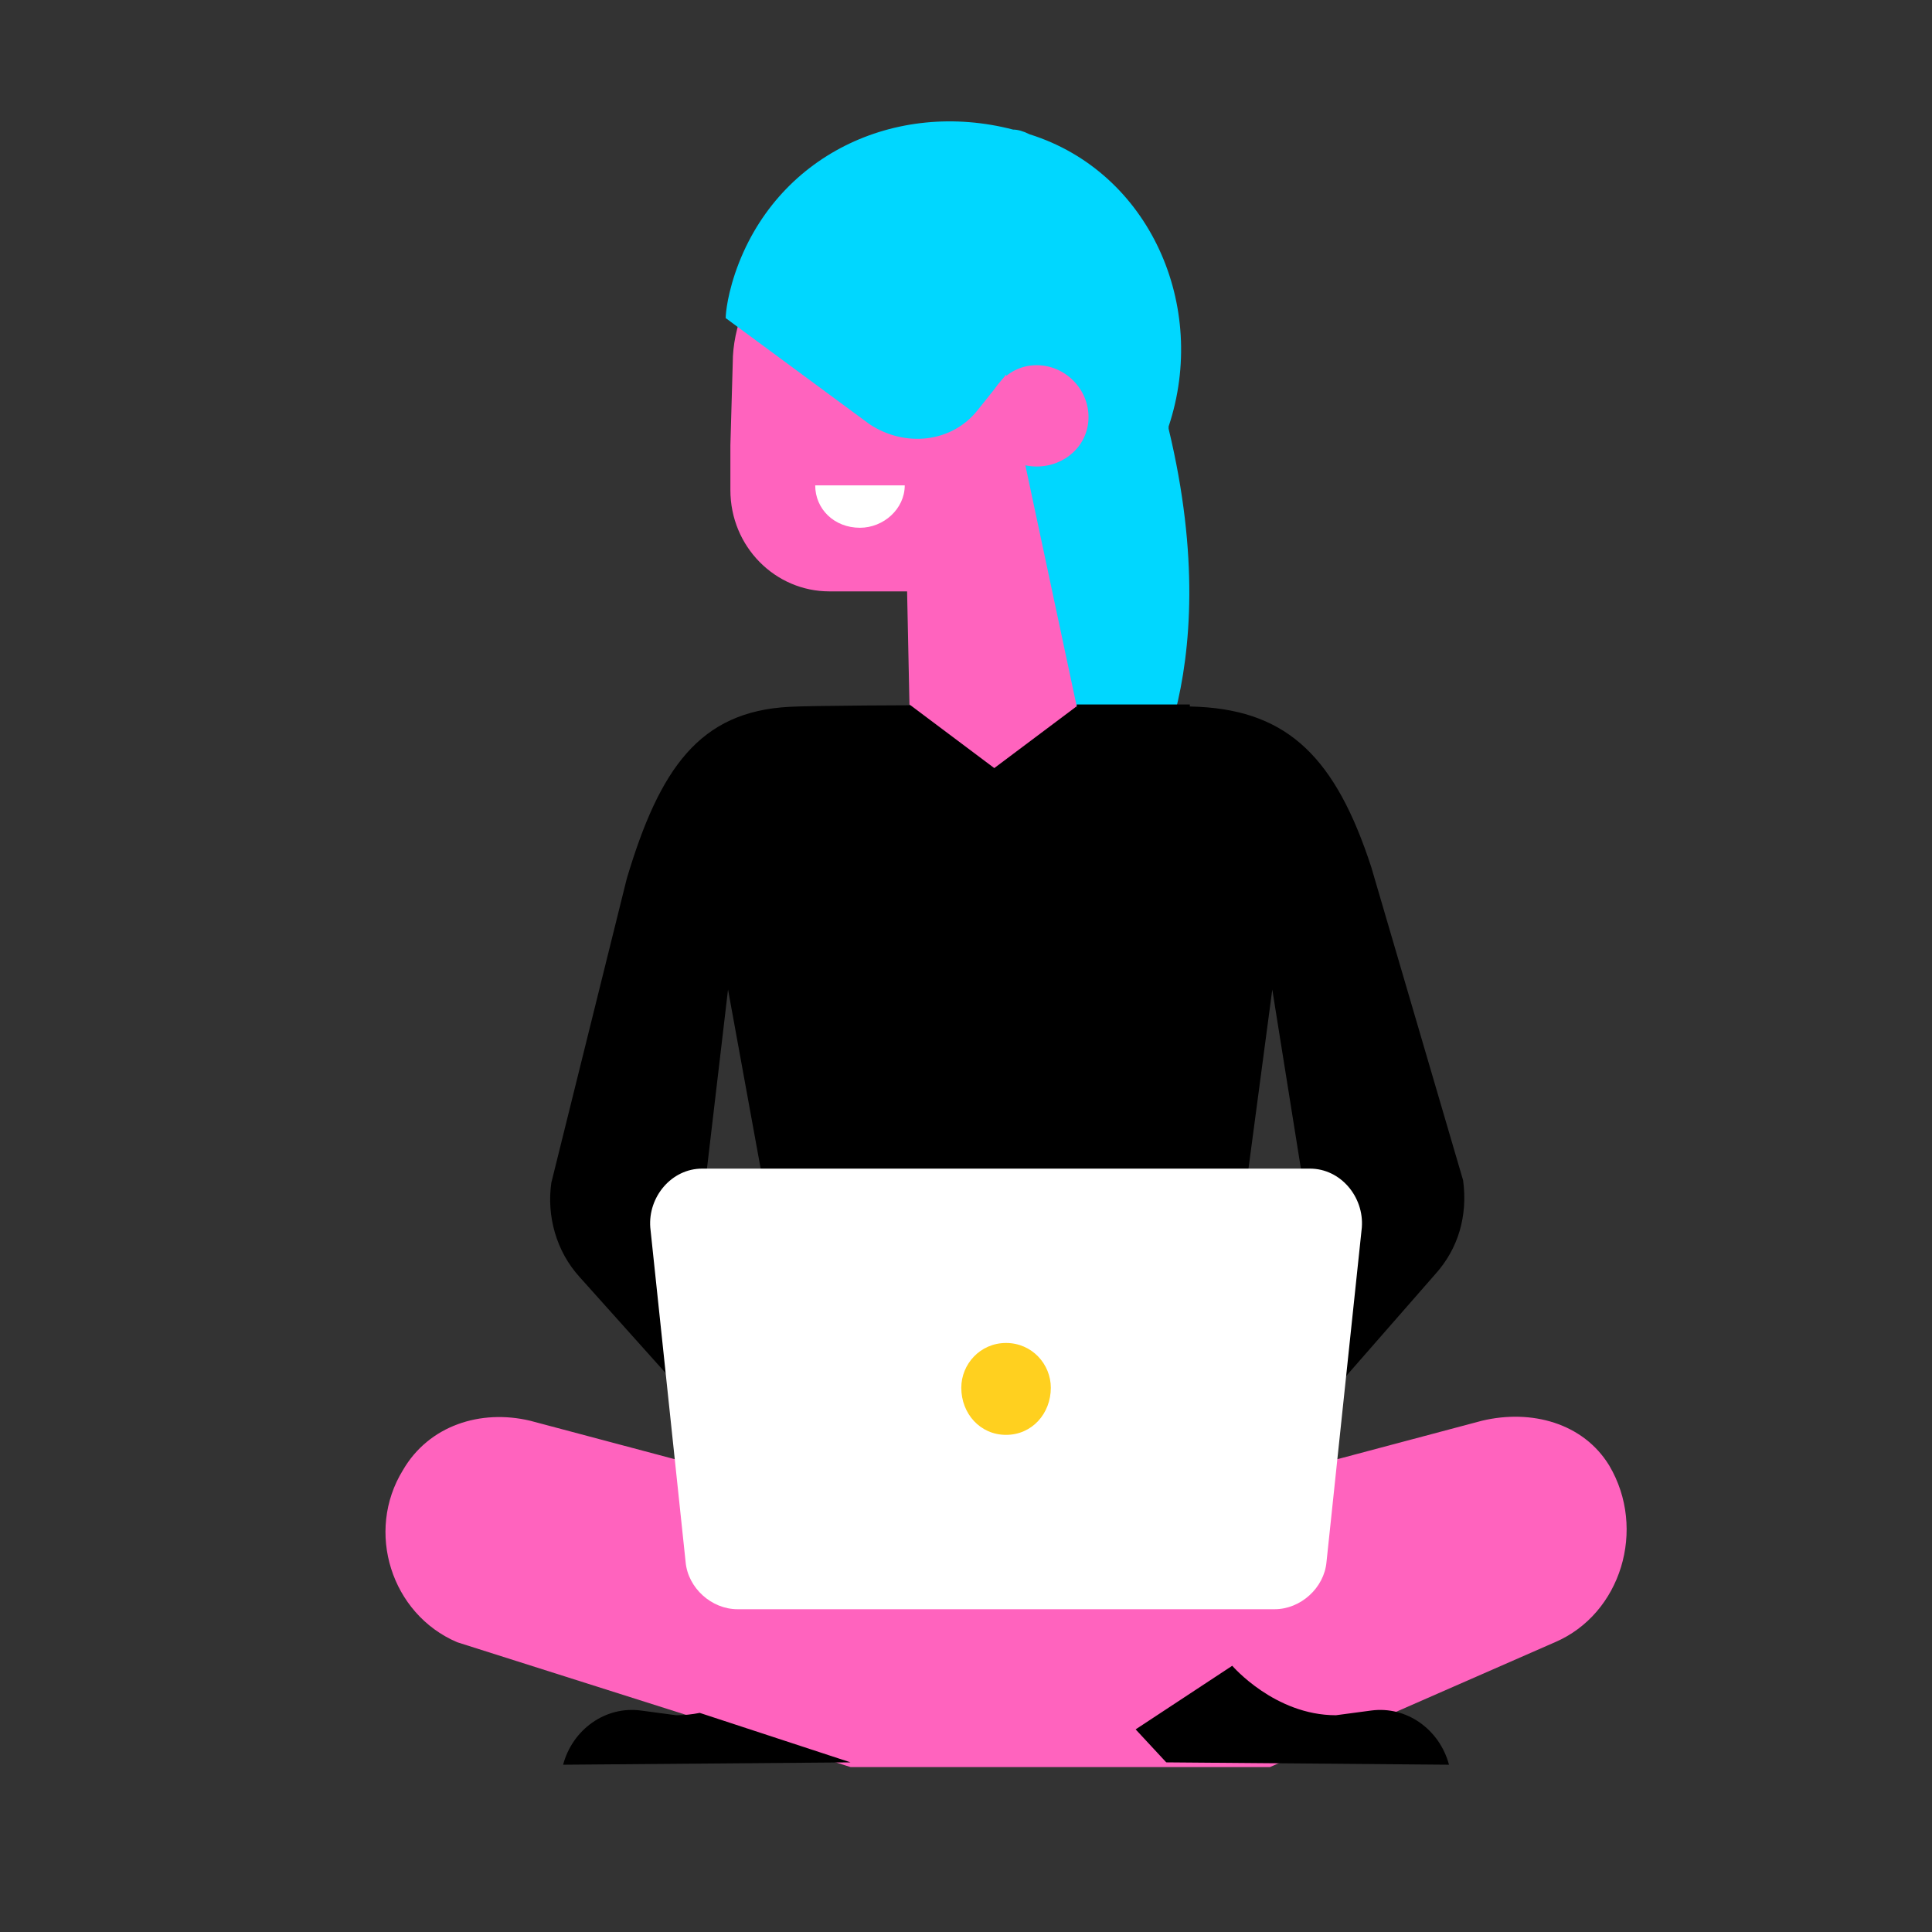 <svg version="1.2" xmlns="http://www.w3.org/2000/svg" viewBox="0 0 82 82">
	<rect x="0" y="0" width="82" height="82" fill="#333333" stroke="none"/>
	<title>Vector Smart Object</title>
	<style>
		.s0 { fill: #000000 } 
		.s1 { fill: #ff63be } 
		.s2 { fill: #ffffff } 
		.s3 { fill: #00d7ff } 
		.s4 { fill: #ffd01f } 
	</style>
	<g id="Isolation Mode">
		<g id="&lt;Group&gt;">
			<path id="&lt;Path&gt;" class="s0" d="m58.2 36.8c-1.5-4.6-3.5-6.6-7.3-6.8-1.7-0.1-15.7-0.1-17.4 0-3.8 0.2-5.5 2.6-6.9 7.3l-3.2 12.9c-0.2 1.4 0.2 2.9 1.2 4l4.3 4.8 2-17 3.7 20.3h16.7l2.7-20.3 2.7 16.9 4.2-4.8c1-1.1 1.4-2.5 1.2-4z"/>
			<path id="&lt;Path&gt;" class="s1" d="m31.1 15.4c0-3 2.6-6.5 6.4-7.5 3.7-1 7.5 0.6 9.5 3.8l0.4 0.5c1.3 2.1 1.6 4.7 0.9 7.1l-2.5 6.2v4.4l-3.6 2.7-3.6-2.7-0.1-4.8h-3.3c-2.3 0-4.2-1.9-4.2-4.3v-1.9z"/>
			<path id="&lt;Path&gt;" class="s2" d="m34.6 20.6c0 1 0.8 1.8 1.9 1.8 1 0 1.9-0.8 1.9-1.8"/>
			<path id="&lt;Path&gt;" class="s3" d="m48.2 34.2c0 0 4-5.2 1.4-16v-0.1c1.7-5.1-0.8-10.8-5.9-12.4q-0.4-0.2-0.7-0.2c-5-1.3-10.1 1.1-11.8 6.1-0.4 1.2-0.4 1.9-0.4 1.9l6.1 4.5c1.5 1 3.5 0.8 4.6-0.6l1.2-1.5 3.6 16.9c0.3 0.8 1.1 1.3 1.9 1.4z"/>
			<path id="&lt;Path&gt;" class="s1" d="m41.9 17.7c0 1.2 0.9 2.1 2.1 2.1 1.2 0 2.2-0.9 2.2-2.1 0-1.2-1-2.2-2.2-2.2-1.2 0-2.1 1-2.1 2.2z"/>
			<path id="&lt;Path&gt;" class="s1" d="m68.3 62.2c-1.1-1.8-3.3-2.4-5.4-1.9l-9.4 2.5h-21.6l-9.4-2.5c-2.1-0.5-4.3 0.2-5.4 2.1-1.6 2.6-0.5 6.1 2.3 7.3l16.7 5.3h17.8l12.1-5.3c2.8-1.2 3.9-4.8 2.3-7.5z"/>
			<path id="&lt;Path&gt;" class="s0" d="m48.2 73.4l1.3 1.4 12 0.1c-0.4-1.5-1.8-2.5-3.3-2.3l-1.5 0.2c-2.6 0-4.4-2.1-4.4-2.1z"/>
			<path id="&lt;Path&gt;" class="s0" d="m29.7 72.7q-0.5 0.1-1 0.1l-1.5-0.2c-1.5-0.2-2.9 0.8-3.3 2.3l12.2-0.1z"/>
			<g id="&lt;Group&gt;">
				<path id="&lt;Path&gt;" class="s2" d="m54.1 68.3h-22.8c-1.1 0-2.1-0.9-2.2-2l-1.5-14.2c-0.1-1.3 0.9-2.5 2.2-2.5h25.8c1.3 0 2.3 1.2 2.2 2.5l-1.5 14.2c-0.1 1.1-1.1 2-2.2 2z"/>
				<path id="&lt;Path&gt;" class="s4" d="m44.6 58.9c0 1.1-0.8 2-1.9 2-1.1 0-1.9-0.9-1.9-2 0-1 0.8-1.9 1.9-1.9 1.1 0 1.9 0.9 1.9 1.9z"/>
			</g>
		</g>
		<path id="&lt;Path&gt;" class="s0" d="m50.5 36.1h-4.8v-6.2h4.8z"/>
	</g>
</svg>